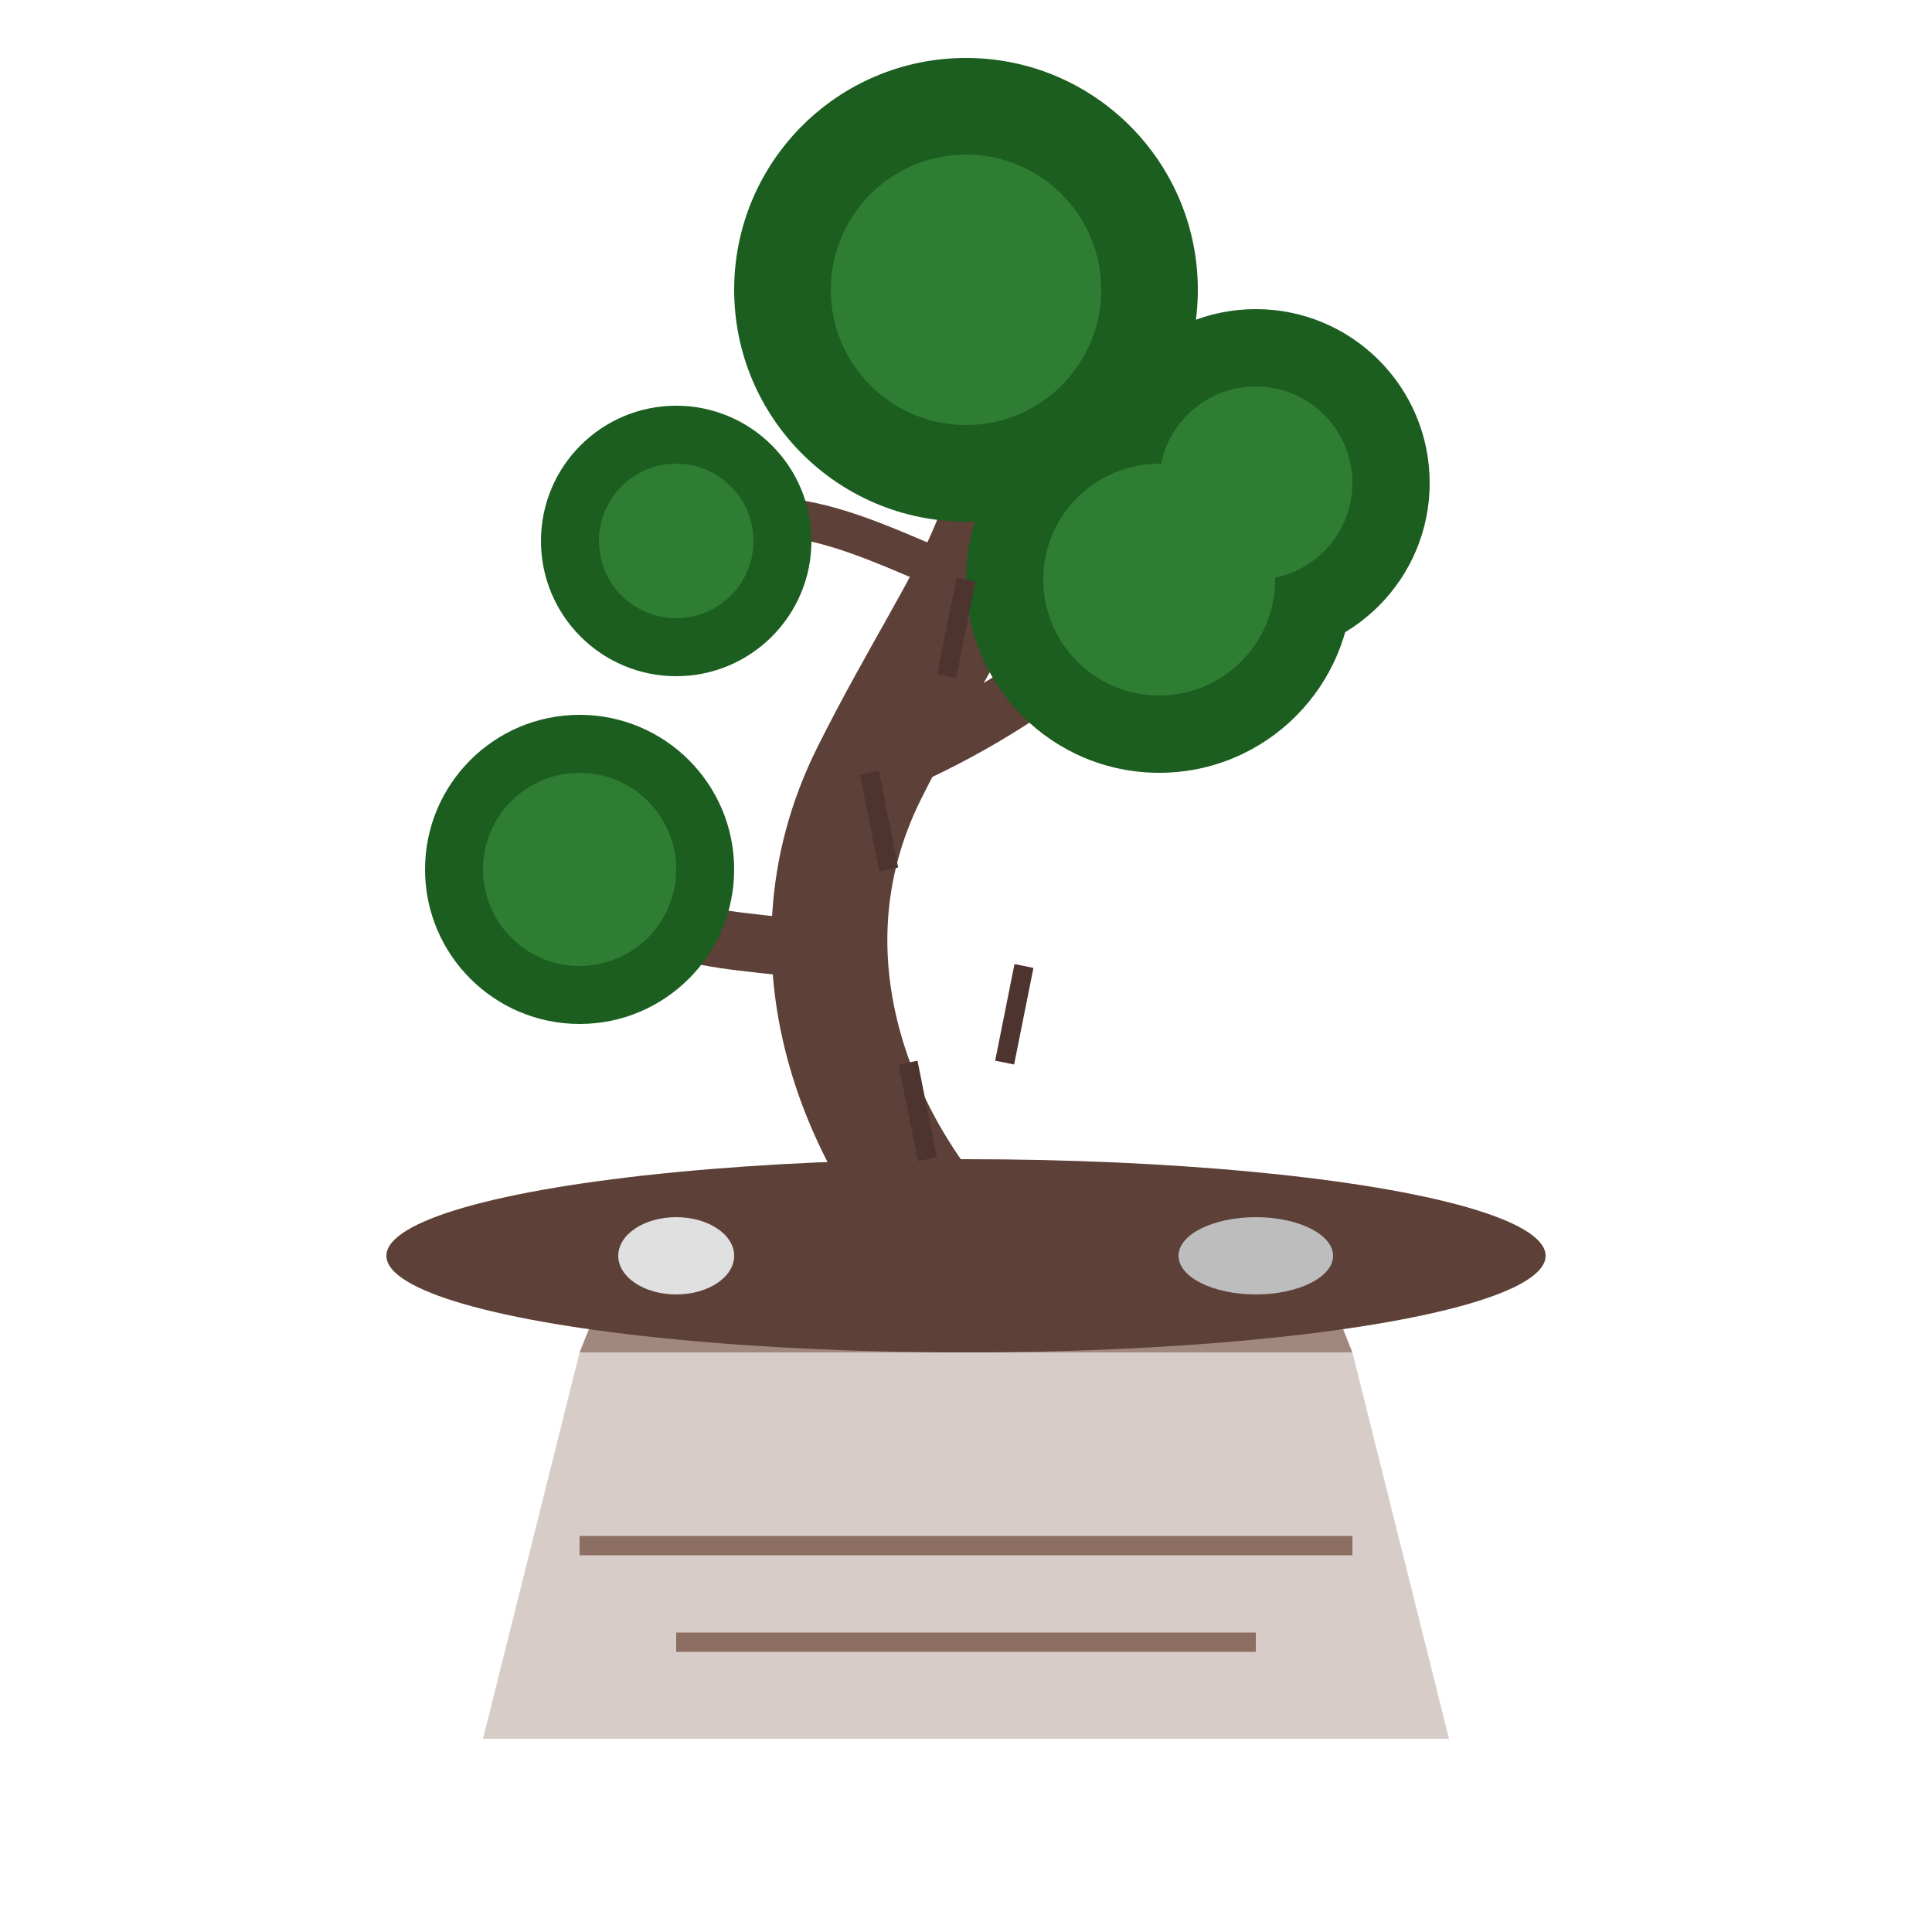 <svg xmlns="http://www.w3.org/2000/svg" viewBox="0 0 100 100">
  <!-- Decorative pot -->
  <path d="M25 90 L75 90 L70 70 L30 70 Z" fill="#D7CCC8" />
  <path d="M30 70 L70 70 L68 65 L32 65 Z" fill="#A1887F" />
  <path d="M30 80 L70 80" stroke="#8D6E63" stroke-width="1" fill="none" />
  <path d="M35 85 L65 85" stroke="#8D6E63" stroke-width="1" fill="none" />
  
  <!-- Soil -->
  <ellipse cx="50" cy="65" rx="30" ry="5" fill="#5D4037" />
  
  <!-- Main trunk with curve -->
  <path d="M50 65 C45 60, 40 50, 45 40 C50 30, 55 25, 50 20" stroke="#5D4037" stroke-width="6" fill="none" />
  
  <!-- Branches -->
  <path d="M45 50 C40 48, 35 50, 30 45" stroke="#5D4037" stroke-width="3" fill="none" />
  <path d="M45 40 C50 38, 55 35, 60 30" stroke="#5D4037" stroke-width="3" fill="none" />
  <path d="M50 30 C45 28, 40 25, 35 28" stroke="#5D4037" stroke-width="2" fill="none" />
  <path d="M50 25 C55 23, 60 20, 65 25" stroke="#5D4037" stroke-width="2" fill="none" />
  
  <!-- Foliage clusters -->
  <circle cx="30" cy="45" r="8" fill="#1B5E20" />
  <circle cx="60" cy="30" r="10" fill="#1B5E20" />
  <circle cx="35" cy="28" r="7" fill="#1B5E20" />
  <circle cx="65" cy="25" r="9" fill="#1B5E20" />
  <circle cx="50" cy="15" r="12" fill="#1B5E20" />
  
  <!-- Foliage details -->
  <circle cx="30" cy="45" r="5" fill="#2E7D32" />
  <circle cx="60" cy="30" r="6" fill="#2E7D32" />
  <circle cx="35" cy="28" r="4" fill="#2E7D32" />
  <circle cx="65" cy="25" r="5" fill="#2E7D32" />
  <circle cx="50" cy="15" r="7" fill="#2E7D32" />
  
  <!-- Trunk texture -->
  <path d="M48 60 L47 55" stroke="#4E342E" stroke-width="1" fill="none" />
  <path d="M52 55 L53 50" stroke="#4E342E" stroke-width="1" fill="none" />
  <path d="M46 45 L45 40" stroke="#4E342E" stroke-width="1" fill="none" />
  <path d="M49 35 L50 30" stroke="#4E342E" stroke-width="1" fill="none" />
  
  <!-- Small decorative rocks -->
  <ellipse cx="35" cy="65" rx="3" ry="2" fill="#E0E0E0" />
  <ellipse cx="65" cy="65" rx="4" ry="2" fill="#BDBDBD" />
</svg>